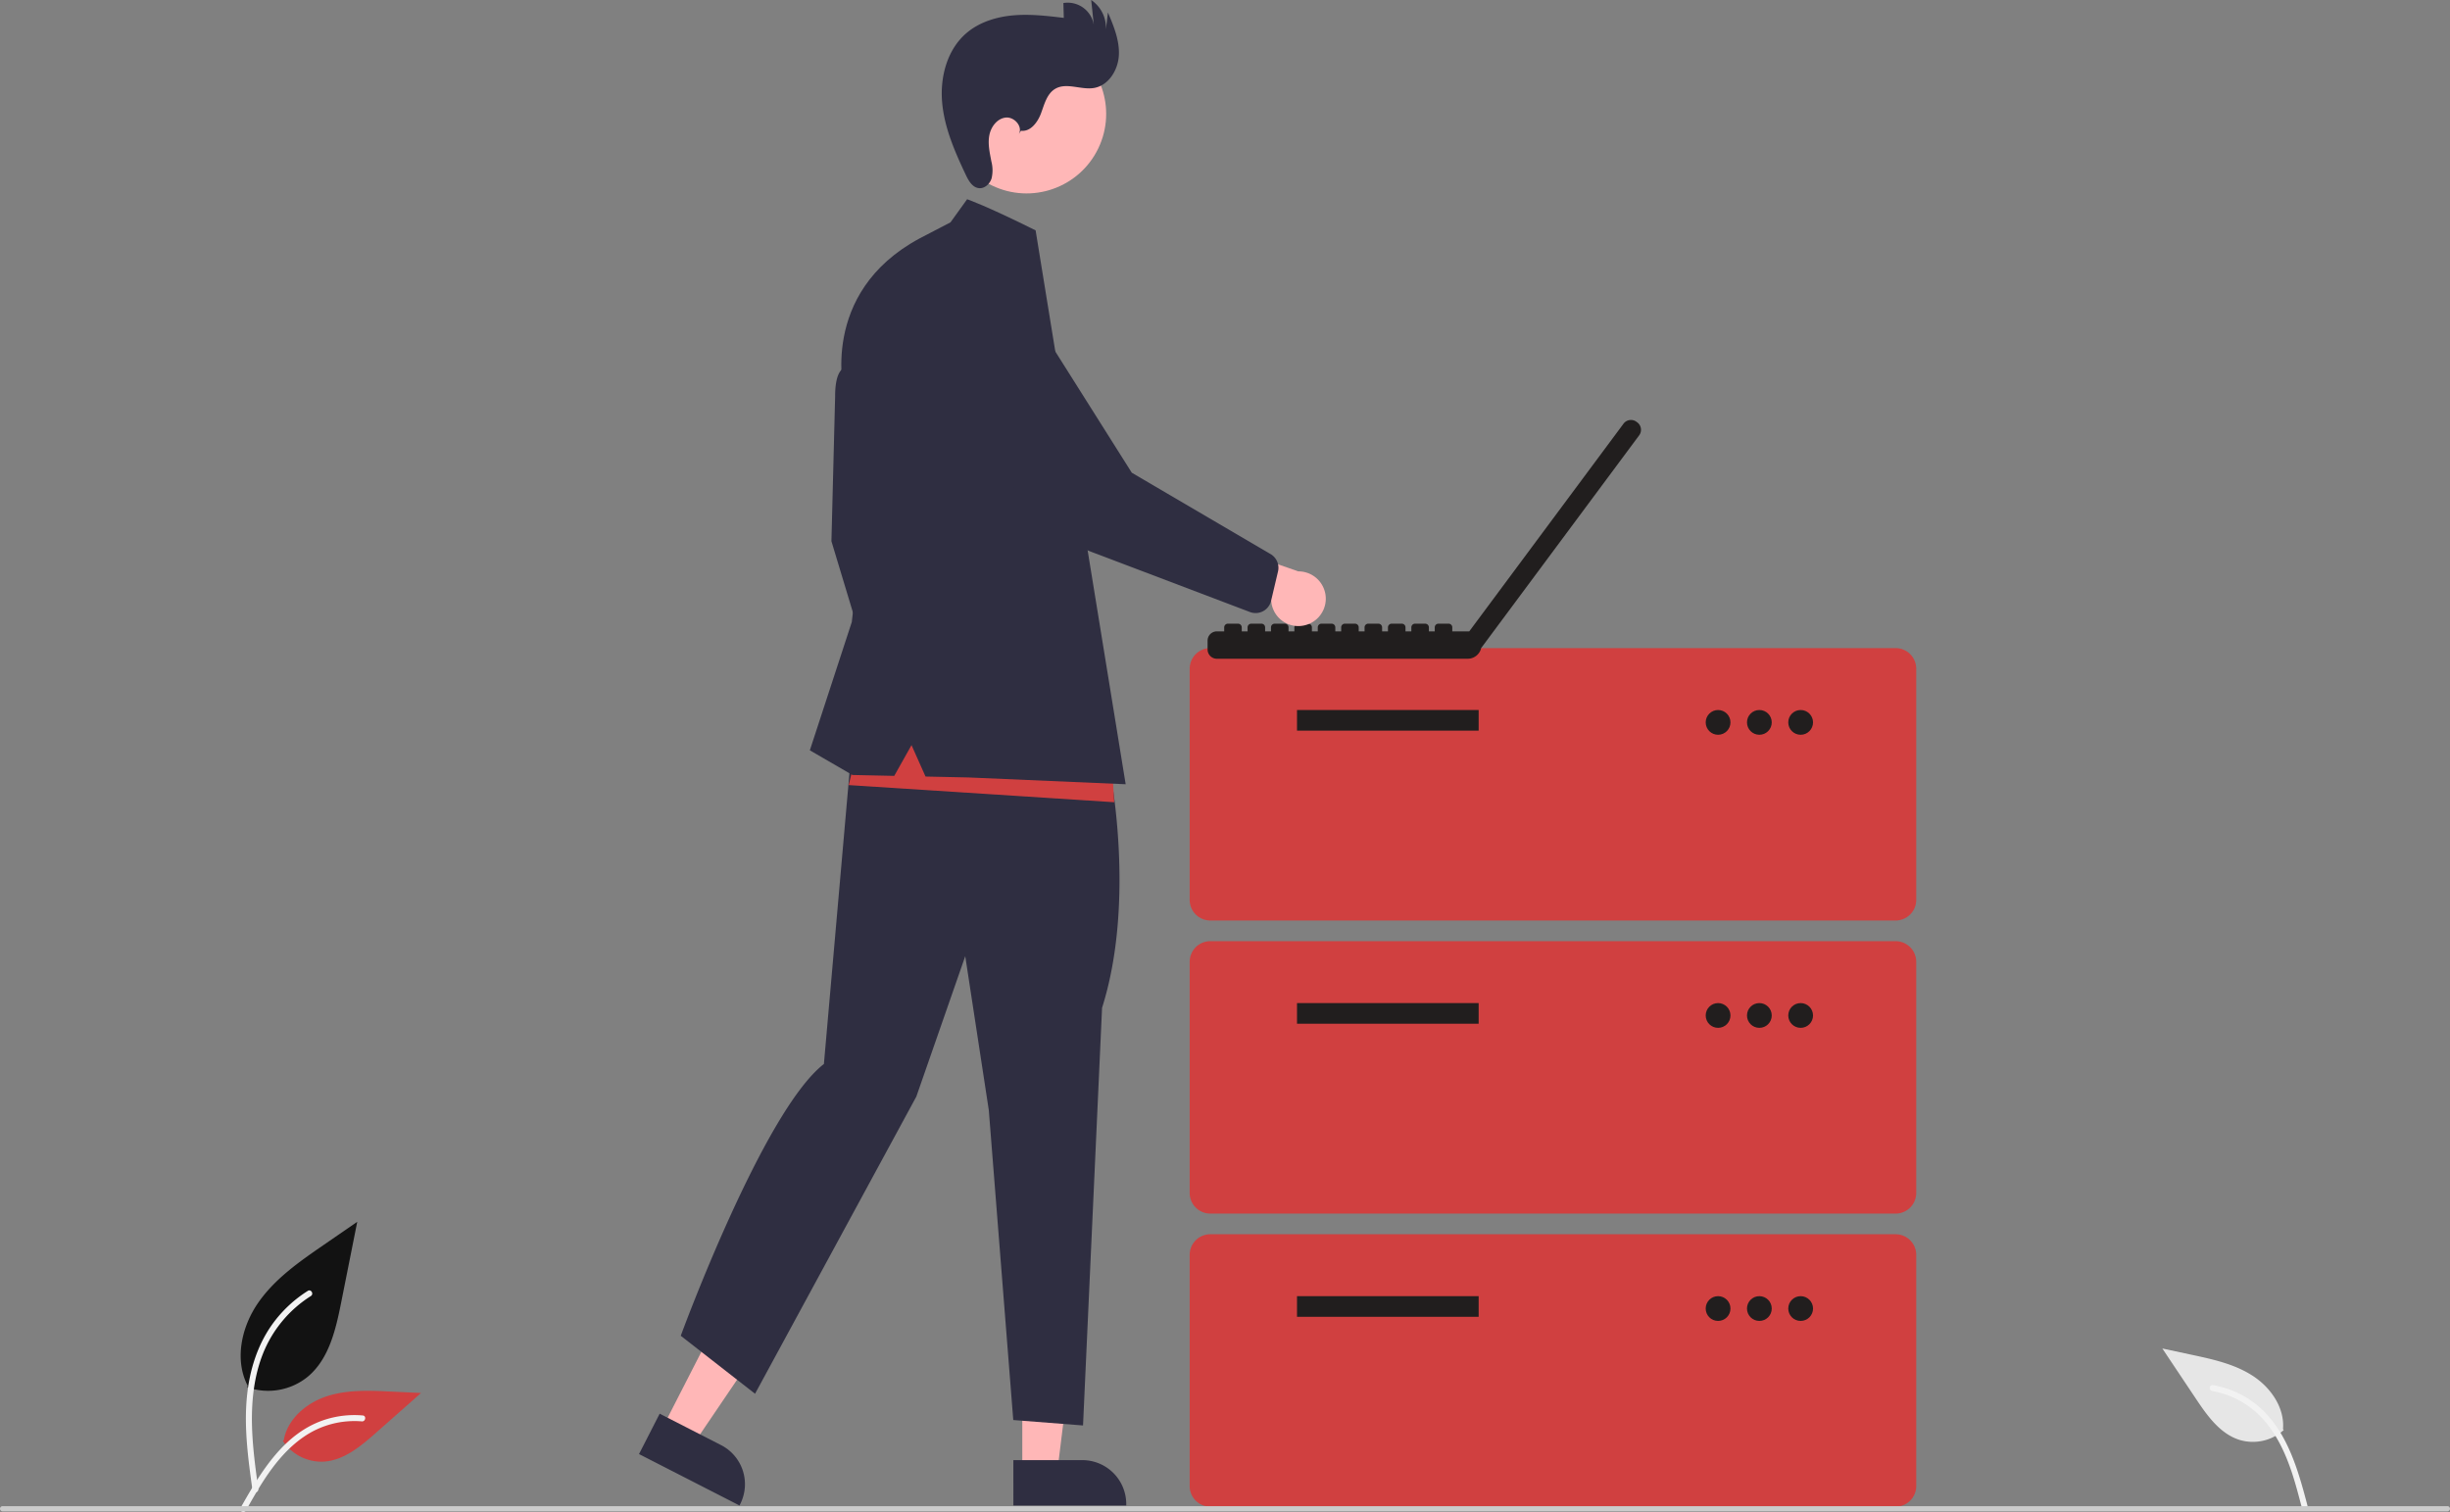 <svg xmlns="http://www.w3.org/2000/svg" data-name="Layer 1" width="945" height="583.224">
    <rect width="100%" height="100%" fill="#808080" stroke="none"/>
    <path data-name="Path 438"
        d="M95.385 535.136a24.215 24.215 0 0023.383-4.118c8.19-6.875 10.758-18.196 12.846-28.682l6.18-31.017-12.938 8.909c-9.304 6.406-18.818 13.018-25.26 22.297s-9.252 21.947-4.078 31.988"
        fill="#121212" />
    <path data-name="Path 439"
        d="M97.383 574.847c-1.629-11.864-3.304-23.88-2.16-35.872 1.015-10.649 4.264-21.048 10.879-29.579a49.206 49.206 0 0112.625-11.44c1.262-.797 2.424 1.203 1.167 1.997a46.78 46.78 0 00-18.504 22.325c-4.029 10.246-4.676 21.416-3.982 32.3.42 6.583 1.31 13.122 2.206 19.653a1.198 1.198 0 01-.808 1.422 1.163 1.163 0 01-1.423-.808z"
        fill="#f2f2f2" />
    <path data-name="Path 442"
        d="M109.104 555.81a17.825 17.825 0 0015.531 8.02c7.864-.374 14.418-5.86 20.317-11.071l17.452-15.409-11.55-.553c-8.306-.398-16.826-.77-24.738 1.794s-15.207 8.726-16.654 16.915"
        fill="#D04040" />
    <path data-name="Path 443"
        d="M92.78 581.667c7.84-13.872 16.932-29.288 33.18-34.216a37.026 37.026 0 0113.956-1.44c1.482.127 1.112 2.41-.367 2.284a34.398 34.398 0 00-22.272 5.892c-6.28 4.274-11.17 10.217-15.308 16.519-2.535 3.86-4.805 7.884-7.076 11.903-.726 1.284-2.847.357-2.113-.942z"
        fill="#f2f2f2" />
    <path data-name="Path 442"
        d="M880.857 551.651a17.825 17.825 0 01-17.065 3.783c-7.508-2.37-12.441-9.35-16.813-15.895l-12.934-19.358 11.307 2.418c8.132 1.738 16.465 3.555 23.459 8.056s12.472 12.323 11.777 20.61"
        fill="#e6e6e6" />
    <path data-name="Path 443"
        d="M890.03 580.82c-4.033-15.414-8.884-32.642-23.333-41.559a37.026 37.026 0 00-13.124-4.96c-1.465-.255-1.691 2.048-.23 2.303a34.398 34.398 0 0120.027 11.388c4.979 5.738 8.187 12.733 10.578 19.883 1.464 4.38 2.63 8.85 3.799 13.316.373 1.428 2.661 1.073 2.284-.37z"
        fill="#f2f2f2" />
    <path
        d="M731.16 355.093H466.834a7.97 7.97 0 01-7.962-7.962v-89.17a7.97 7.97 0 017.962-7.961h264.324a7.97 7.97 0 017.962 7.962v89.17a7.97 7.97 0 01-7.962 7.96z"
        fill="#D04040" />
    <path fill="#211E1E" d="M500.274 273.885h70.062v7.962h-70.062z" />
    <circle cx="662.69" cy="278.662" r="4.777" fill="#211E1E" />
    <circle cx="678.613" cy="278.662" r="4.777" fill="#211E1E" />
    <circle cx="694.536" cy="278.662" r="4.777" fill="#211E1E" />
    <path
        d="M731.16 468.147H466.834a7.97 7.97 0 01-7.962-7.962v-89.17a7.97 7.97 0 017.962-7.96h264.324a7.97 7.97 0 017.962 7.96v89.17a7.97 7.97 0 01-7.962 7.962z"
        fill="#D04040" />
    <path fill="#211E1E" d="M500.274 386.939h70.062v7.962h-70.062z" />
    <circle cx="662.69" cy="391.716" r="4.777" fill="#211E1E" />
    <circle cx="678.613" cy="391.716" r="4.777" fill="#211E1E" />
    <circle cx="694.536" cy="391.716" r="4.777" fill="#211E1E" />
    <path
        d="M731.16 581.201H466.834a7.97 7.97 0 01-7.962-7.961v-89.17a7.97 7.97 0 017.962-7.961h264.324a7.97 7.97 0 017.962 7.961v89.17a7.97 7.97 0 01-7.962 7.961z"
        fill="#D04040" />
    <path fill="#211E1E" d="M500.274 499.993h70.062v7.962h-70.062z" />
    <circle cx="662.69" cy="504.77" r="4.777" fill="#211E1E" />
    <circle cx="678.613" cy="504.77" r="4.777" fill="#211E1E" />
    <circle cx="694.536" cy="504.77" r="4.777" fill="#211E1E" />
    <path
        d="M631.512 162.927l-.293-.216-.007-.006a3.576 3.576 0 00-5.003.74l-59.496 80.105h-6.545v-1.538a1.43 1.43 0 00-1.43-1.43h-3.906a1.43 1.43 0 00-1.43 1.43v1.538h-2.261v-1.538a1.43 1.43 0 00-1.43-1.43h-3.906a1.43 1.43 0 00-1.43 1.43v1.538h-2.253v-1.538a1.43 1.43 0 00-1.431-1.43h-3.905a1.43 1.43 0 00-1.43 1.43v1.538h-2.261v-1.538a1.43 1.43 0 00-1.43-1.43h-3.906a1.43 1.43 0 00-1.43 1.43v1.538h-2.254v-1.538a1.43 1.43 0 00-1.43-1.43h-3.905a1.43 1.43 0 00-1.43 1.43v1.538h-2.261v-1.538a1.43 1.43 0 00-1.43-1.43h-3.906a1.43 1.43 0 00-1.43 1.43v1.538h-2.26v-1.538a1.43 1.43 0 00-1.431-1.43h-3.906a1.43 1.43 0 00-1.43 1.43v1.538h-2.253v-1.538a1.43 1.43 0 00-1.43-1.43h-3.906a1.43 1.43 0 00-1.43 1.43v1.538h-2.26v-1.538a1.43 1.43 0 00-1.431-1.43h-3.906a1.43 1.43 0 00-1.43 1.43v1.538h-2.253v-1.538a1.43 1.43 0 00-1.43-1.43h-3.906a1.43 1.43 0 00-1.43 1.43v1.538h-2.833a3.576 3.576 0 00-3.576 3.576v3.412a3.576 3.576 0 003.576 3.576h96.762a5.33 5.33 0 005.217-4.247l.037.028 60.871-81.958.006-.007a3.577 3.577 0 00-.74-5.003z"
        fill="#211E1E" />
    <path fill="#ffb7b7" d="M255.504 550.825l12.019 6.151 29.443-43.432-17.738-9.078-23.724 46.359z" />
    <path d="M254.446 545.332l23.67 12.113h.001a16.946 16.946 0 017.364 22.805l-.25.49-38.755-19.833z" fill="#2f2e41" />
    <path fill="#ffb7b7" d="M394.317 567.652h13.502l6.423-52.077h-19.927l.002 52.077z" />
    <path
        d="M390.873 563.244h26.59a16.946 16.946 0 0116.945 16.944v.55l-43.534.002zM331.163 142.873s-9.041-6.927-9.041 9.993l-1.428 55.912 15.941 52.82 9.28-17.13-3.808-37.117zM427.877 295.804s10.485 51.058-2.795 92.96l-7.34 161.107-26.909-2.097-9.436-119.52-9.086-59.41-18.871 54.168-62.207 114.627-28.656-22.366s31.756-86.65 55.216-104.842L329.56 276.42z"
        fill="#2f2e41" />
    <circle cx="523.48" cy="202.314" r="30.683" transform="rotate(-61.337 326.185 230.622)" fill="#ffb7b7" />
    <path
        d="M393.809 50.434c3.678.478 6.452-3.285 7.74-6.764s2.266-7.528 5.464-9.407c4.37-2.568 9.96.52 14.955-.327 5.642-.956 9.31-6.936 9.598-12.651s-1.987-11.213-4.218-16.482l-.78 6.549A12.987 12.987 0 00420.893 0l1.004 9.61a10.199 10.199 0 00-11.733-8.44l.158 5.726c-6.516-.775-13.09-1.551-19.626-.96s-13.117 2.658-18.071 6.962c-7.41 6.439-10.116 17.04-9.208 26.815s4.944 18.957 9.149 27.827c1.058 2.232 2.521 4.75 4.975 5.035 2.204.255 4.221-1.588 4.907-3.698a13.404 13.404 0 00-.06-6.585c-.62-3.295-1.401-6.662-.818-9.963s2.957-6.564 6.285-6.969 6.734 3.4 5.134 6.346z"
        fill="#2f2e41" />
    <path fill="#D04040" d="M429.776 309.458l-102.419-6.608 7.709-31.937 93.608 20.925 1.102 17.62z" />
    <path
        d="M366.614 85.77l6.424-8.918s7.18 2.44 26.41 12.011l1.358 8.357 33.379 205.301-60.671-2.617-16.522-.351-5.407-12.12-6.667 11.863-16.134-.344-16.417-9.517 16.179-49.488 5.234-45.206-8.09-42.59s-10.179-39.108 29.028-60.194z"
        fill="#2f2e41" />
    <path
        d="M503.363 241.185a10.486 10.486 0 01-13.041-9.406l-35.995-9.64 14.48-12.858 31.961 11.127a10.543 10.543 0 012.595 20.777z"
        fill="#ffb7b7" />
    <path
        d="M487.241 235.742a6.142 6.142 0 01-4.987.396l-59.213-22.474a63.227 63.227 0 01-34.032-28.684l-24.693-44.05a19.765 19.765 0 1129.491-26.322l42.74 67.741 53.787 31.535a6.155 6.155 0 012.617 6.546l-2.675 11.334a6.143 6.143 0 01-1.866 3.15 6.074 6.074 0 01-1.169.828z"
        fill="#2f2e41" />
    <path d="M944 583H1a1 1 0 010-2h943a1 1 0 010 2z" fill="#cbcbcb" />
</svg>